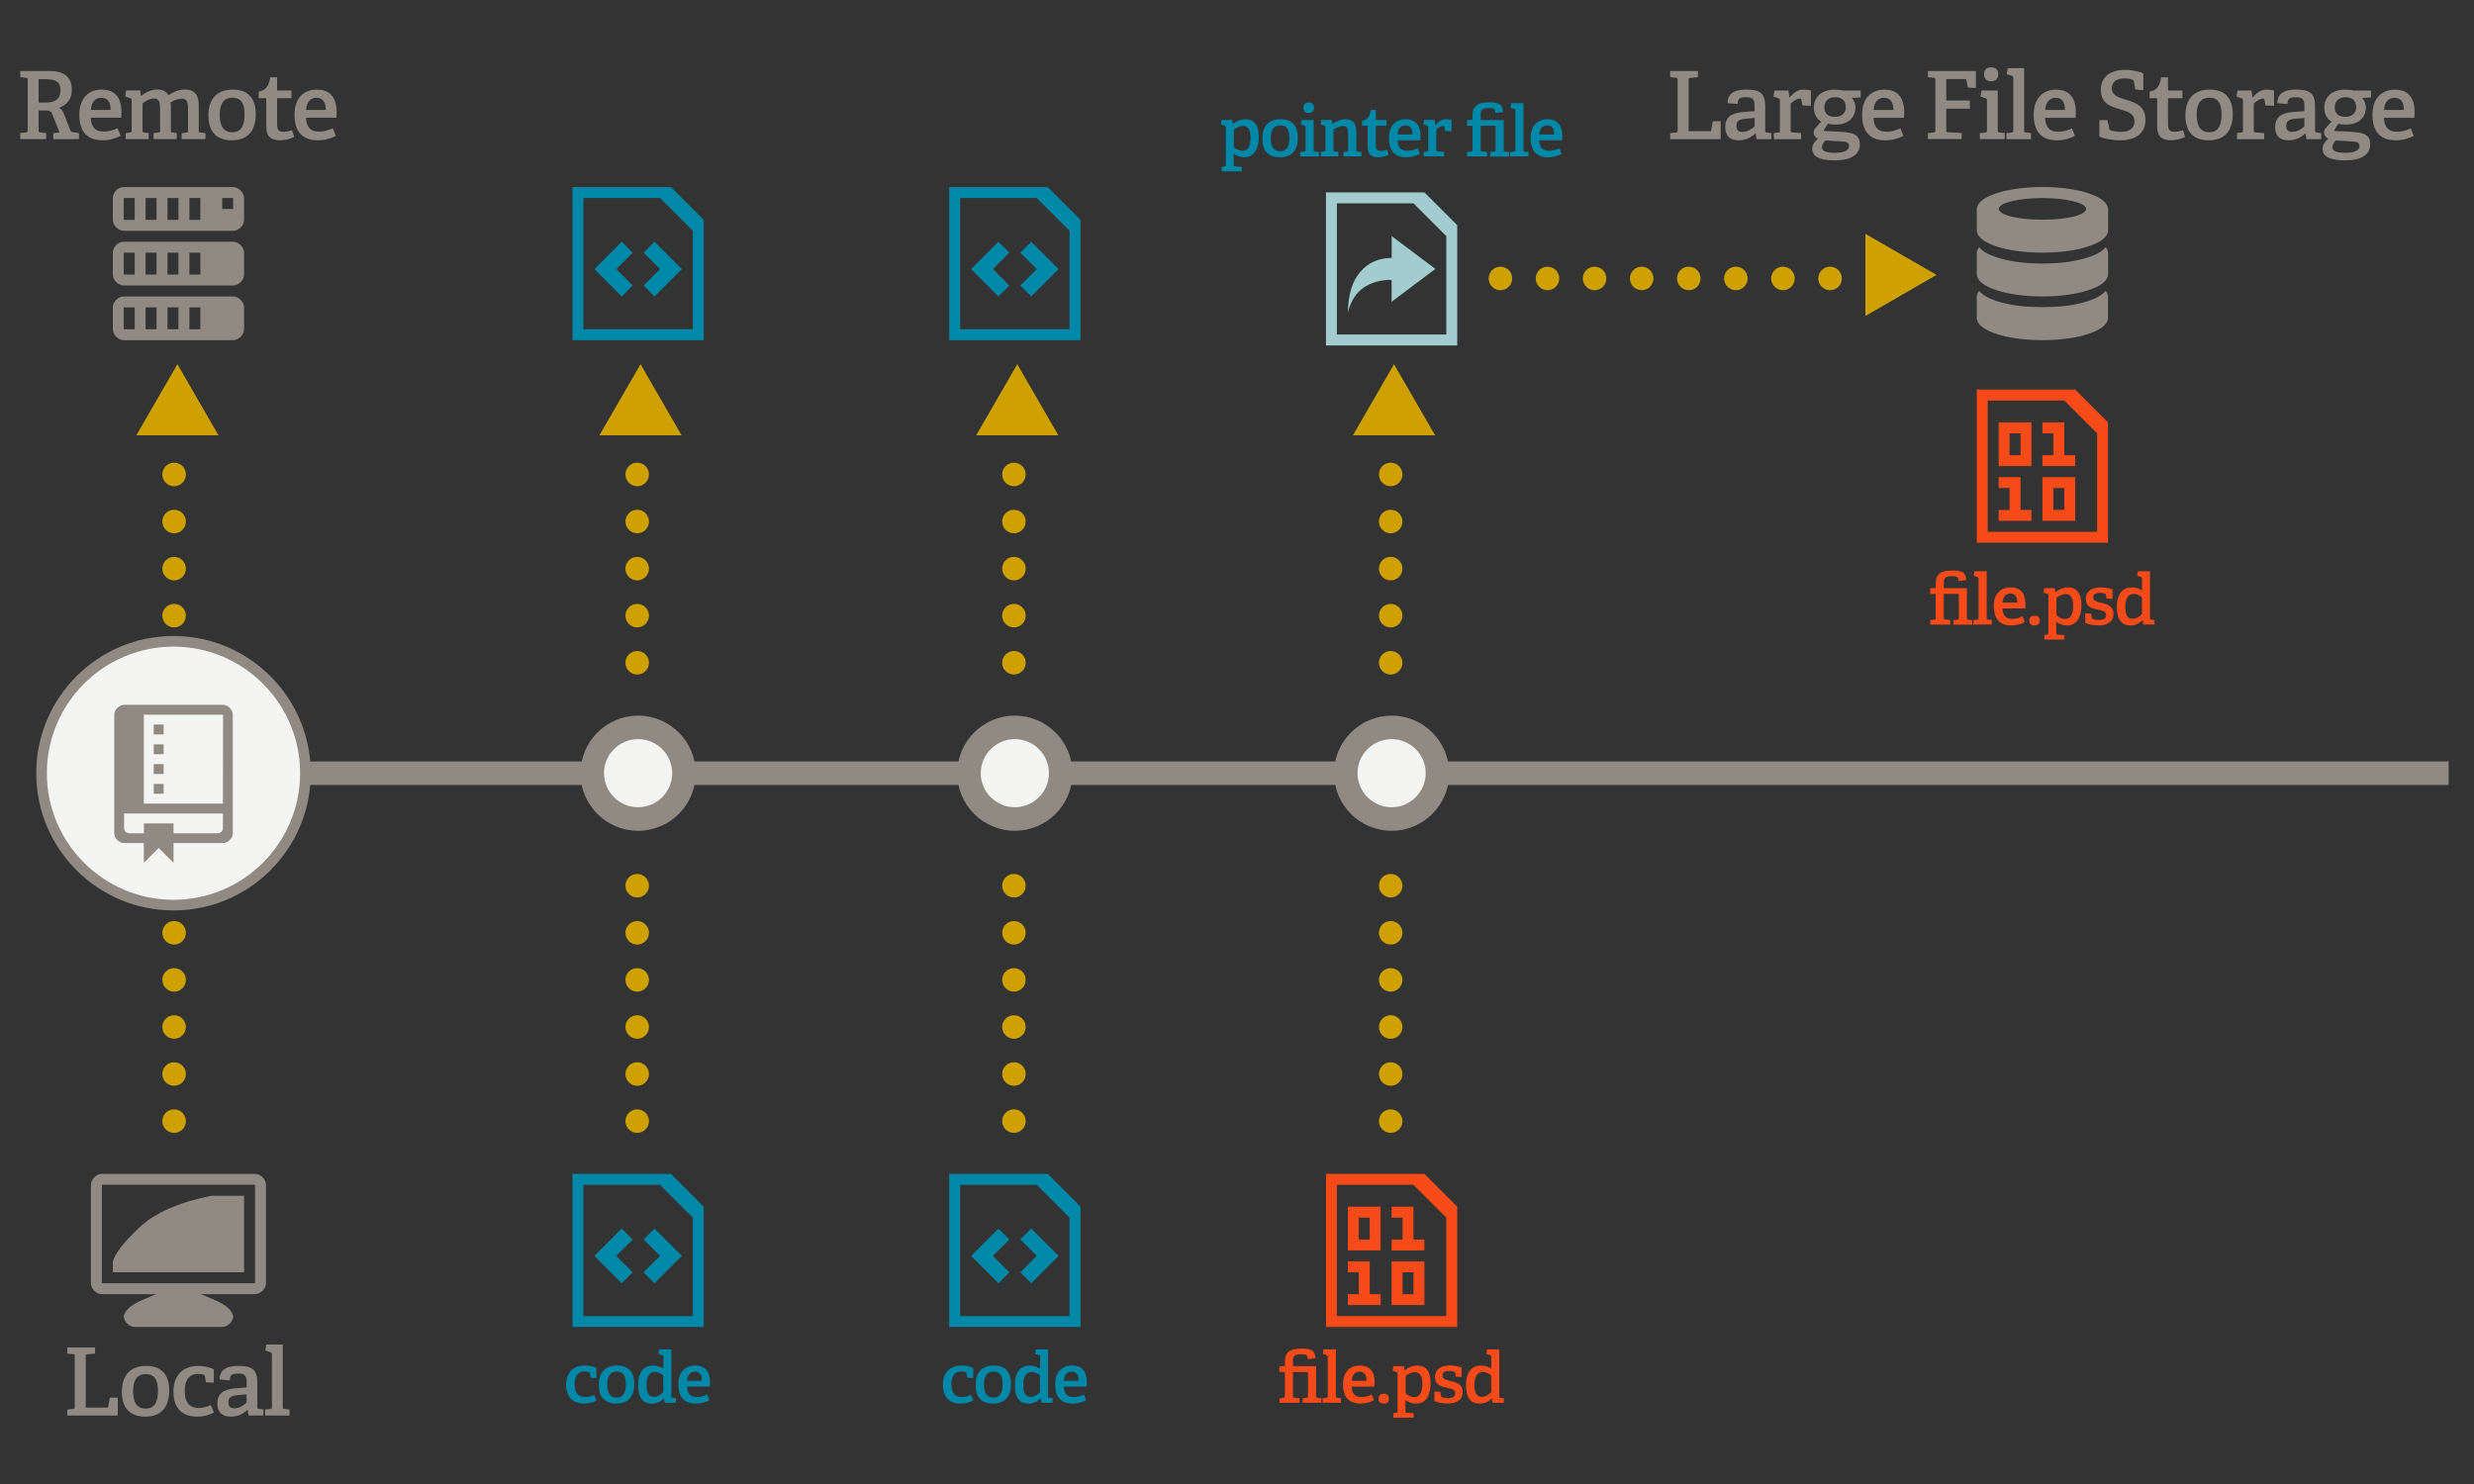 <svg version="1.0" class="how-it-works-graphic-svg" xmlns="http://www.w3.org/2000/svg" xmlns:xlink="http://www.w3.org/1999/xlink" x="0px" y="0px" viewBox="0 0 500 300" enable-background="new 0 0 500 300" xml:space="preserve" width="500">
<rect x="0" y="0" width="500" height="300" fill="#333333" stroke="none"/>
<path fill="#0088A8" d="M142.23,44.45v24.32H115.7V37.82h19.9L142.23,44.45z M140.02,46.66l-6.63-6.63h-15.48v26.53h22.11V46.66z
	 M127.86,51.08l-3.32,3.32l3.32,3.32l-2.21,2.21l-5.53-5.53l5.53-5.53L127.86,51.08z M132.28,48.87l5.53,5.53l-5.53,5.53l-2.21-2.21
	l3.32-3.32l-3.32-3.32L132.28,48.87z"/>
<path fill="#0088A8" d="M218.37,44.45v24.32h-26.53V37.82h19.9L218.37,44.45z M216.16,46.66l-6.63-6.63h-15.48v26.53h22.11V46.66z
	 M204,51.08l-3.32,3.32l3.32,3.32l-2.21,2.21l-5.53-5.53l5.53-5.53L204,51.08z M208.42,48.87l5.53,5.53l-5.53,5.53l-2.21-2.21
	l3.32-3.32l-3.32-3.32L208.42,48.87z"/>
<rect x="54.47" y="153.93" fill="#908A82" width="440.41" height="4.76"/>
<circle fill="#F4F4F2" cx="128.96" cy="156.31" r="9.26"/>
<path fill="#908A82" d="M128.96,167.95c-6.42,0-11.64-5.22-11.64-11.64c0-6.42,5.22-11.64,11.64-11.64
	c6.42,0,11.64,5.22,11.64,11.64C140.61,162.73,135.38,167.95,128.96,167.95z M128.96,149.42c-3.8,0-6.89,3.09-6.89,6.88
	c0,3.8,3.09,6.89,6.89,6.89c3.8,0,6.89-3.09,6.89-6.89C135.85,152.51,132.76,149.42,128.96,149.42z"/>
<circle fill="#F4F4F2" cx="205.1" cy="156.31" r="9.26"/>
<path fill="#908A82" d="M205.1,167.95c-6.42,0-11.64-5.22-11.64-11.64c0-6.42,5.22-11.64,11.64-11.64c6.42,0,11.64,5.22,11.64,11.64
	C216.75,162.73,211.52,167.95,205.1,167.95z M205.1,149.42c-3.8,0-6.89,3.09-6.89,6.88c0,3.8,3.09,6.89,6.89,6.89
	c3.8,0,6.89-3.09,6.89-6.89C211.99,152.51,208.9,149.42,205.1,149.42z"/>
<circle fill="#F4F4F2" cx="281.25" cy="156.31" r="9.26"/>
<path fill="#908A82" d="M281.25,167.95c-6.42,0-11.64-5.22-11.64-11.64c0-6.42,5.22-11.64,11.64-11.64
	c6.42,0,11.64,5.22,11.64,11.64C292.89,162.73,287.67,167.95,281.25,167.95z M281.25,149.42c-3.8,0-6.89,3.09-6.89,6.88
	c0,3.8,3.09,6.89,6.89,6.89c3.8,0,6.89-3.09,6.89-6.89C288.13,152.51,285.04,149.42,281.25,149.42z"/>
<path fill="#CEA000" d="M126.4,133.98c0-1.32,1.06-2.38,2.38-2.38l0,0c1.32,0,2.38,1.06,2.38,2.38l0,0c0,1.32-1.06,2.38-2.38,2.38
	l0,0C127.46,136.36,126.4,135.3,126.4,133.98z M126.4,124.46c0-1.32,1.06-2.38,2.38-2.38l0,0c1.32,0,2.38,1.06,2.38,2.38l0,0
	c0,1.32-1.06,2.38-2.38,2.38l0,0C127.46,126.84,126.4,125.78,126.4,124.46z M126.4,114.95c0-1.32,1.06-2.38,2.38-2.38l0,0
	c1.32,0,2.38,1.06,2.38,2.38l0,0c0,1.32-1.06,2.38-2.38,2.38l0,0C127.46,117.33,126.4,116.26,126.4,114.95z M126.4,105.43
	c0-1.32,1.06-2.38,2.38-2.38l0,0c1.32,0,2.38,1.06,2.38,2.38l0,0c0,1.32-1.06,2.38-2.38,2.38l0,0
	C127.46,107.81,126.4,106.75,126.4,105.43z M126.4,95.91c0-1.32,1.06-2.38,2.38-2.38l0,0c1.32,0,2.38,1.06,2.38,2.38l0,0
	c0,1.32-1.06,2.38-2.38,2.38l0,0C127.46,98.29,126.4,97.23,126.4,95.91z"/>
<polygon fill="#CEA000" points="137.75,88 129.45,73.62 121.14,88 "/>
<path fill="#CEA000" d="M202.54,133.98c0-1.32,1.06-2.38,2.38-2.38l0,0c1.32,0,2.38,1.06,2.38,2.38l0,0c0,1.32-1.06,2.38-2.38,2.38
	l0,0C203.6,136.36,202.54,135.3,202.54,133.98z M202.54,124.46c0-1.32,1.06-2.38,2.38-2.38l0,0c1.32,0,2.38,1.06,2.38,2.38l0,0
	c0,1.32-1.06,2.38-2.38,2.38l0,0C203.6,126.84,202.54,125.78,202.54,124.46z M202.54,114.95c0-1.32,1.06-2.38,2.38-2.38l0,0
	c1.32,0,2.38,1.06,2.38,2.38l0,0c0,1.32-1.06,2.38-2.38,2.38l0,0C203.6,117.33,202.54,116.26,202.54,114.95z M202.54,105.43
	c0-1.32,1.06-2.38,2.38-2.38l0,0c1.32,0,2.38,1.06,2.38,2.38l0,0c0,1.32-1.06,2.38-2.38,2.38l0,0
	C203.6,107.81,202.54,106.75,202.54,105.43z M202.54,95.91c0-1.32,1.06-2.38,2.38-2.38l0,0c1.32,0,2.38,1.06,2.38,2.38l0,0
	c0,1.32-1.06,2.38-2.38,2.38l0,0C203.6,98.29,202.54,97.23,202.54,95.91z"/>
<polygon fill="#CEA000" points="213.9,88 205.59,73.62 197.29,88 "/>
<path fill="#CEA000" d="M278.68,133.98c0-1.32,1.06-2.38,2.38-2.38l0,0c1.32,0,2.38,1.06,2.38,2.38l0,0c0,1.32-1.06,2.38-2.38,2.38
	l0,0C279.75,136.36,278.68,135.3,278.68,133.98z M278.68,124.46c0-1.32,1.06-2.38,2.38-2.38l0,0c1.32,0,2.38,1.06,2.38,2.38l0,0
	c0,1.32-1.06,2.38-2.38,2.38l0,0C279.75,126.84,278.68,125.78,278.68,124.46z M278.68,114.95c0-1.32,1.06-2.38,2.38-2.38l0,0
	c1.32,0,2.38,1.06,2.38,2.38l0,0c0,1.32-1.06,2.38-2.38,2.38l0,0C279.75,117.33,278.68,116.26,278.68,114.95z M278.68,105.43
	c0-1.32,1.06-2.38,2.38-2.38l0,0c1.32,0,2.38,1.06,2.38,2.38l0,0c0,1.32-1.06,2.38-2.38,2.38l0,0
	C279.75,107.81,278.68,106.75,278.68,105.43z M278.68,95.91c0-1.32,1.06-2.38,2.38-2.38l0,0c1.32,0,2.38,1.06,2.38,2.38l0,0
	c0,1.32-1.06,2.38-2.38,2.38l0,0C279.75,98.29,278.68,97.23,278.68,95.91z"/>
<polygon fill="#CEA000" points="290.04,88 281.73,73.62 273.43,88 "/>
<path fill="#CEA000" d="M367.48,56.29c0-1.32,1.06-2.38,2.38-2.38l0,0c1.32,0,2.38,1.06,2.38,2.38l0,0c0,1.32-1.06,2.38-2.38,2.38
	l0,0C368.54,58.67,367.48,57.6,367.48,56.29z M357.96,56.29c0-1.32,1.06-2.38,2.38-2.38l0,0c1.32,0,2.38,1.06,2.38,2.38l0,0
	c0,1.32-1.06,2.38-2.38,2.38l0,0C359.03,58.67,357.96,57.6,357.96,56.29z M348.44,56.29c0-1.32,1.06-2.38,2.38-2.38l0,0
	c1.32,0,2.38,1.06,2.38,2.38l0,0c0,1.32-1.06,2.38-2.38,2.38l0,0C349.51,58.67,348.44,57.6,348.44,56.29z M338.93,56.29
	c0-1.32,1.06-2.38,2.38-2.38l0,0c1.32,0,2.38,1.06,2.38,2.38l0,0c0,1.32-1.06,2.38-2.38,2.38l0,0
	C339.99,58.67,338.93,57.6,338.93,56.29z M329.41,56.29c0-1.32,1.06-2.38,2.38-2.38l0,0c1.32,0,2.38,1.06,2.38,2.38l0,0
	c0,1.32-1.06,2.38-2.38,2.38l0,0C330.47,58.67,329.41,57.6,329.41,56.29z M319.89,56.29c0-1.32,1.06-2.38,2.38-2.38l0,0
	c1.32,0,2.38,1.06,2.38,2.38l0,0c0,1.32-1.06,2.38-2.38,2.38l0,0C320.95,58.67,319.89,57.6,319.89,56.29z M310.37,56.29
	c0-1.32,1.06-2.38,2.38-2.38l0,0c1.32,0,2.38,1.06,2.38,2.38l0,0c0,1.32-1.06,2.38-2.38,2.38l0,0
	C311.44,58.67,310.37,57.6,310.37,56.29z M300.86,56.29c0-1.32,1.06-2.38,2.38-2.38l0,0c1.32,0,2.38,1.06,2.38,2.38l0,0
	c0,1.32-1.06,2.38-2.38,2.38l0,0C301.92,58.67,300.86,57.6,300.86,56.29z"/>
<polygon fill="#CEA000" points="377,63.88 391.38,55.57 377,47.27 "/>
<path fill="#CEA000" d="M126.4,226.64c0-1.32,1.06-2.38,2.38-2.38l0,0c1.32,0,2.38,1.06,2.38,2.38l0,0c0,1.32-1.06,2.38-2.38,2.38
	l0,0C127.46,229.02,126.4,227.96,126.4,226.64z M126.4,217.12c0-1.32,1.06-2.38,2.38-2.38l0,0c1.32,0,2.38,1.06,2.38,2.38l0,0
	c0,1.32-1.06,2.38-2.38,2.38l0,0C127.46,219.5,126.4,218.44,126.4,217.12z M126.4,207.61c0-1.32,1.06-2.38,2.38-2.38l0,0
	c1.32,0,2.38,1.06,2.38,2.38l0,0c0,1.32-1.06,2.38-2.38,2.38l0,0C127.46,209.99,126.4,208.92,126.4,207.61z M126.4,198.09
	c0-1.32,1.06-2.38,2.38-2.38l0,0c1.32,0,2.38,1.06,2.38,2.38l0,0c0,1.32-1.06,2.38-2.38,2.38l0,0
	C127.46,200.47,126.4,199.4,126.4,198.09z M126.4,188.57c0-1.32,1.06-2.38,2.38-2.38l0,0c1.32,0,2.38,1.06,2.38,2.38l0,0
	c0,1.32-1.06,2.38-2.38,2.38l0,0C127.46,190.95,126.4,189.89,126.4,188.57z M126.4,179.05c0-1.32,1.06-2.38,2.38-2.38l0,0
	c1.32,0,2.38,1.06,2.38,2.38l0,0c0,1.32-1.06,2.38-2.38,2.38l0,0C127.46,181.43,126.4,180.37,126.4,179.05z"/>
<path fill="#CEA000" d="M32.81,133.98c0-1.32,1.06-2.38,2.38-2.38l0,0c1.32,0,2.38,1.06,2.38,2.38l0,0c0,1.32-1.06,2.38-2.38,2.38
	l0,0C33.87,136.36,32.81,135.3,32.81,133.98z M32.81,124.46c0-1.32,1.06-2.38,2.38-2.38l0,0c1.32,0,2.38,1.06,2.38,2.38l0,0
	c0,1.32-1.06,2.38-2.38,2.38l0,0C33.87,126.84,32.81,125.78,32.81,124.46z M32.81,114.95c0-1.32,1.06-2.38,2.38-2.38l0,0
	c1.32,0,2.38,1.06,2.38,2.38l0,0c0,1.32-1.06,2.38-2.38,2.38l0,0C33.87,117.33,32.81,116.26,32.81,114.95z M32.81,105.43
	c0-1.32,1.06-2.38,2.38-2.38l0,0c1.32,0,2.38,1.06,2.38,2.38l0,0c0,1.32-1.06,2.38-2.38,2.38l0,0
	C33.87,107.81,32.81,106.75,32.81,105.43z M32.81,95.91c0-1.32,1.06-2.38,2.38-2.38l0,0c1.32,0,2.38,1.06,2.38,2.38l0,0
	c0,1.32-1.06,2.38-2.38,2.38l0,0C33.87,98.29,32.81,97.23,32.81,95.91z"/>
<polygon fill="#CEA000" points="44.16,88 35.86,73.62 27.55,88 "/>
<path fill="#CEA000" d="M32.81,226.64c0-1.32,1.06-2.38,2.38-2.38l0,0c1.32,0,2.38,1.06,2.38,2.38l0,0c0,1.32-1.06,2.38-2.38,2.38
	l0,0C33.87,229.02,32.81,227.96,32.81,226.64z M32.81,217.12c0-1.32,1.06-2.38,2.38-2.38l0,0c1.32,0,2.38,1.06,2.38,2.38l0,0
	c0,1.32-1.06,2.38-2.38,2.38l0,0C33.87,219.5,32.81,218.44,32.81,217.12z M32.81,207.61c0-1.32,1.06-2.38,2.38-2.38l0,0
	c1.32,0,2.38,1.06,2.38,2.38l0,0c0,1.32-1.06,2.38-2.38,2.38l0,0C33.87,209.99,32.81,208.92,32.81,207.61z M32.81,198.09
	c0-1.32,1.06-2.38,2.38-2.38l0,0c1.32,0,2.38,1.06,2.38,2.38l0,0c0,1.32-1.06,2.38-2.38,2.38l0,0
	C33.87,200.47,32.81,199.4,32.81,198.09z M32.81,188.57c0-1.32,1.06-2.38,2.38-2.38l0,0c1.32,0,2.38,1.06,2.38,2.38l0,0
	c0,1.32-1.06,2.38-2.38,2.38l0,0C33.87,190.95,32.81,189.89,32.81,188.57z M32.81,179.05c0-1.32,1.06-2.38,2.38-2.38l0,0
	c1.32,0,2.38,1.06,2.38,2.38l0,0c0,1.32-1.06,2.38-2.38,2.38l0,0C33.87,181.43,32.81,180.37,32.81,179.05z"/>
<path fill="#CEA000" d="M202.54,226.64c0-1.32,1.06-2.38,2.38-2.38l0,0c1.32,0,2.38,1.06,2.38,2.38l0,0c0,1.32-1.06,2.38-2.38,2.38
	l0,0C203.6,229.02,202.54,227.96,202.54,226.64z M202.54,217.12c0-1.32,1.06-2.38,2.38-2.38l0,0c1.32,0,2.38,1.06,2.38,2.38l0,0
	c0,1.32-1.06,2.38-2.38,2.38l0,0C203.6,219.5,202.54,218.44,202.54,217.12z M202.54,207.61c0-1.32,1.06-2.38,2.38-2.38l0,0
	c1.32,0,2.38,1.06,2.38,2.38l0,0c0,1.32-1.06,2.38-2.38,2.38l0,0C203.6,209.99,202.54,208.92,202.54,207.61z M202.54,198.09
	c0-1.32,1.06-2.38,2.38-2.38l0,0c1.32,0,2.38,1.06,2.38,2.38l0,0c0,1.32-1.06,2.38-2.38,2.38l0,0
	C203.6,200.47,202.54,199.4,202.54,198.09z M202.54,188.57c0-1.32,1.06-2.38,2.38-2.38l0,0c1.32,0,2.38,1.06,2.38,2.38l0,0
	c0,1.32-1.06,2.38-2.38,2.38l0,0C203.6,190.95,202.54,189.89,202.54,188.57z M202.54,179.05c0-1.32,1.06-2.38,2.38-2.38l0,0
	c1.32,0,2.38,1.06,2.38,2.38l0,0c0,1.32-1.06,2.38-2.38,2.38l0,0C203.6,181.43,202.54,180.37,202.54,179.05z"/>
<path fill="#CEA000" d="M278.68,226.64c0-1.32,1.06-2.38,2.38-2.38l0,0c1.32,0,2.38,1.06,2.38,2.38l0,0c0,1.32-1.06,2.38-2.38,2.38
	l0,0C279.75,229.02,278.68,227.96,278.68,226.64z M278.68,217.12c0-1.32,1.06-2.38,2.38-2.38l0,0c1.32,0,2.38,1.06,2.38,2.38l0,0
	c0,1.32-1.06,2.38-2.38,2.38l0,0C279.75,219.5,278.68,218.44,278.68,217.12z M278.68,207.61c0-1.32,1.06-2.38,2.38-2.38l0,0
	c1.32,0,2.38,1.06,2.38,2.38l0,0c0,1.32-1.06,2.38-2.38,2.38l0,0C279.75,209.99,278.68,208.92,278.68,207.61z M278.68,198.09
	c0-1.32,1.06-2.38,2.38-2.38l0,0c1.32,0,2.38,1.06,2.38,2.38l0,0c0,1.32-1.06,2.38-2.38,2.38l0,0
	C279.75,200.47,278.68,199.4,278.68,198.09z M278.68,188.57c0-1.32,1.06-2.38,2.38-2.38l0,0c1.32,0,2.38,1.06,2.38,2.38l0,0
	c0,1.32-1.06,2.38-2.38,2.38l0,0C279.75,190.95,278.68,189.89,278.68,188.57z M278.68,179.05c0-1.32,1.06-2.38,2.38-2.38l0,0
	c1.32,0,2.38,1.06,2.38,2.38l0,0c0,1.32-1.06,2.38-2.38,2.38l0,0C279.75,181.43,278.68,180.37,278.68,179.05z"/>
<path fill="#908A82" d="M48.64,38.51c0.44,0.44,0.67,0.94,0.69,1.52v4.42c-0.02,0.58-0.25,1.08-0.69,1.52
	c-0.44,0.44-0.94,0.67-1.52,0.69H25.01c-0.58-0.02-1.08-0.25-1.52-0.69c-0.44-0.44-0.67-0.94-0.69-1.52v-4.42
	c0.02-0.58,0.24-1.08,0.66-1.52s0.93-0.67,1.55-0.69h22.11C47.69,37.84,48.2,38.07,48.64,38.51z M48.64,49.56
	c0.44,0.44,0.67,0.94,0.69,1.52v4.42c-0.02,0.58-0.25,1.08-0.69,1.52c-0.44,0.44-0.94,0.67-1.52,0.69H25.01
	c-0.58-0.02-1.08-0.25-1.52-0.69c-0.44-0.44-0.67-0.94-0.69-1.52v-4.42c0.02-0.58,0.24-1.08,0.66-1.52
	c0.41-0.44,0.93-0.67,1.55-0.69h22.11C47.69,48.9,48.2,49.13,48.64,49.56z M48.64,60.62c0.44,0.44,0.67,0.94,0.69,1.52v4.42
	c-0.02,0.58-0.25,1.08-0.69,1.52c-0.44,0.44-0.94,0.67-1.52,0.69H25.01c-0.58-0.02-1.08-0.25-1.52-0.69
	c-0.44-0.44-0.67-0.94-0.69-1.52v-4.42c0.02-0.58,0.24-1.08,0.66-1.52c0.41-0.44,0.93-0.67,1.55-0.69h22.11
	C47.69,59.95,48.2,60.18,48.64,60.62z M27.22,40.03h-2.21v4.42h2.21V40.03z M27.22,51.08h-2.21v4.42h2.21V51.08z M27.22,62.14h-2.21
	v4.42h2.21V62.14z M31.64,40.03h-2.21v4.42h2.21V40.03z M31.64,51.08h-2.21v4.42h2.21V51.08z M31.64,62.14h-2.21v4.42h2.21V62.14z
	 M36.06,40.03h-2.21v4.42h2.21V40.03z M36.06,51.08h-2.21v4.42h2.21V51.08z M36.06,62.14h-2.21v4.42h2.21V62.14z M40.49,40.03h-2.21
	v4.42h2.21V40.03z M40.49,51.08h-2.21v4.42h2.21V51.08z M40.49,62.14h-2.21v4.42h2.21V62.14z M47.12,40.03h-2.21v2.21h2.21V40.03z"
	/>
<path fill="#908A82" d="M10.77,28.13v-1.2l1.26-0.17l-1.43-3.6c-0.23-0.59-0.53-0.82-1.18-0.82H7.8v4.03c0,0.31,0.02,0.34,0.3,0.38
	l1.22,0.15v1.22H4.09v-1.22l1.2-0.13c0.27-0.04,0.3-0.09,0.3-0.38V16.11c0-0.29-0.04-0.36-0.3-0.38l-1.2-0.13v-1.24h6.09
	c3.43,0,4.34,1.86,4.34,3.77c0,2-1.07,3.08-2.57,3.67c0.59,0.29,0.78,0.74,1.14,1.65l1.14,2.91c0.15,0.29,0.29,0.32,0.57,0.36
	l1.16,0.19v1.22H10.77z M9.21,20.73c1.62,0,3.01-0.44,3.01-2.51c0-1.75-1.07-2.21-3.14-2.21H7.8v4.72H9.21z M24.38,27.47
	c-1.05,0.53-2.26,0.89-3.65,0.89c-3.54,0-4.7-2.26-4.7-5.19c0-3.45,2-5.06,4.49-5.06c2.4,0,4.03,1.27,4.03,4.58
	c0,0.25-0.02,0.74-0.06,1.1h-6.15c0.1,1.77,0.78,2.81,2.63,2.81c0.93,0,1.66-0.19,2.8-0.67L24.38,27.47z M22.36,22.22
	c0-1.87-0.86-2.46-1.88-2.46c-1.08,0-2.02,0.72-2.11,2.46H22.36z M36.71,28.13v-1.2l0.99-0.13c0.27-0.04,0.3-0.15,0.3-0.38v-4.47
	c0-1.08-0.13-2-1.2-2c-0.86,0-1.75,0.38-2.34,0.76c0.06,0.32,0.08,0.68,0.08,1.06v4.62c0,0.3,0.02,0.34,0.3,0.38l0.88,0.13v1.22
	h-4.68v-1.2l1.01-0.13c0.29-0.04,0.3-0.15,0.3-0.38v-4.38c0-1.1-0.06-2.11-1.18-2.11c-0.91,0-1.73,0.48-2.36,0.97v5.5
	c0,0.3,0.02,0.34,0.3,0.38l0.93,0.13v1.22h-4.64v-1.2l0.91-0.15c0.27-0.04,0.3-0.09,0.3-0.38v-6.13c0-0.21-0.06-0.34-0.25-0.4
	l-1.05-0.36l0.19-1.22h2.82l0.15,1.07l0.08,0.02c0.97-0.74,1.96-1.27,3.25-1.27c0.91,0,1.77,0.26,2.26,1.14
	c0.91-0.59,1.92-1.14,3.31-1.14c2.11,0,2.8,1.27,2.8,3.25v5.04c0,0.3,0.02,0.34,0.3,0.38l1.05,0.13v1.22H36.71z M42.12,23.32
	c0-3.16,1.58-5.21,4.93-5.21s4.64,2.07,4.64,4.96c0,3.2-1.48,5.29-4.83,5.29C43.38,28.36,42.12,26.23,42.12,23.32z M49.43,23.18
	c0-2.42-0.82-3.43-2.44-3.43c-1.62,0-2.59,1.01-2.59,3.44s0.88,3.54,2.51,3.54C48.53,26.74,49.43,25.68,49.43,23.18z M59.46,27.69
	c-0.78,0.36-1.81,0.67-2.82,0.67c-2,0-2.83-0.87-2.83-2.76v-5.56c0-0.11,0-0.19-0.15-0.19h-1.37V18.5c1.48-0.19,2.07-1.2,2.32-2.87
	h1.39v2.47c0,0.13,0,0.19,0.15,0.19h2.76v1.56h-2.91v5.18c0,1.18,0.31,1.62,1.37,1.62c0.57,0,1.16-0.15,1.66-0.32L59.46,27.69z
	 M67.87,27.47c-1.05,0.53-2.26,0.89-3.65,0.89c-3.54,0-4.7-2.26-4.7-5.19c0-3.45,2-5.06,4.49-5.06c2.4,0,4.03,1.27,4.03,4.58
	c0,0.25-0.02,0.74-0.06,1.1h-6.15c0.1,1.77,0.78,2.81,2.63,2.81c0.93,0,1.66-0.19,2.8-0.67L67.87,27.47z M65.85,22.22
	c0-1.87-0.86-2.46-1.88-2.46c-1.08,0-2.02,0.72-2.11,2.46H65.85z"/>
<path fill="#908A82" d="M412.78,51.08c-3.75-0.02-6.88-0.45-9.38-1.3c-2.5-0.84-3.79-1.88-3.89-3.13v-4.42
	c0.09-1.24,1.39-2.29,3.89-3.13c2.5-0.84,5.63-1.27,9.38-1.3c3.75,0.02,6.88,0.45,9.38,1.3c2.5,0.84,3.79,1.88,3.89,3.13v4.42
	c-0.09,1.24-1.39,2.29-3.89,3.13C419.66,50.63,416.53,51.06,412.78,51.08z M412.78,59.93c-3.75-0.02-6.88-0.45-9.38-1.3
	c-2.5-0.84-3.79-1.88-3.89-3.13v-4.42c0-0.23,0.07-0.46,0.21-0.69c0.07-0.14,0.16-0.28,0.28-0.41c0.78,0.97,2.33,1.76,4.63,2.37
	c2.3,0.61,5.02,0.92,8.15,0.92s5.85-0.3,8.15-0.92c2.3-0.61,3.85-1.4,4.63-2.37c0.12,0.14,0.21,0.28,0.28,0.41
	c0.14,0.23,0.21,0.46,0.21,0.69v4.42c-0.09,1.24-1.39,2.29-3.89,3.13C419.66,59.47,416.53,59.91,412.78,59.93z M412.78,68.77
	c-3.75-0.02-6.88-0.45-9.38-1.3c-2.5-0.84-3.79-1.88-3.89-3.13v-4.42c0.02-0.39,0.18-0.76,0.48-1.11c0.78,0.97,2.33,1.76,4.63,2.37
	c2.3,0.61,5.02,0.91,8.15,0.91s5.85-0.3,8.15-0.91c2.3-0.61,3.85-1.4,4.63-2.37c0.3,0.35,0.46,0.71,0.48,1.11v4.42
	c-0.09,1.24-1.39,2.29-3.89,3.13C419.66,68.32,416.53,68.75,412.78,68.77z M412.78,40.03c-2.51,0.02-4.6,0.24-6.25,0.66
	c-1.66,0.41-2.52,0.93-2.59,1.55c0.07,0.62,0.93,1.14,2.59,1.55c1.66,0.41,3.74,0.62,6.25,0.62c2.51,0,4.6-0.21,6.25-0.62
	c1.66-0.41,2.52-0.93,2.59-1.55c-0.07-0.62-0.93-1.14-2.59-1.55C417.37,40.27,415.28,40.05,412.78,40.03z"/>
<path fill="#908A82" d="M337.55,28.13v-1.22l1.2-0.13c0.27-0.04,0.3-0.09,0.3-0.38V16.11c0-0.29-0.04-0.36-0.3-0.38l-1.2-0.13v-1.24
	h5.61v1.24l-1.58,0.15c-0.29,0.02-0.3,0.1-0.3,0.36v10.41h4.26c0.21,0,0.27-0.02,0.3-0.21l0.31-1.81h1.6v3.63H337.55z M355,28.13
	l-0.19-1.12l-0.06-0.02c-0.84,0.8-1.87,1.37-3.35,1.37c-2.4,0-2.72-1.64-2.72-2.7c0-1.9,1.18-2.82,3.5-3.01l2.42-0.19v-0.97
	c0-1.2-0.21-1.84-1.67-1.84c-1.05,0-1.75,0.08-1.75,1.39l-2.05-0.19c0-2.44,2.23-2.74,3.84-2.74c2.76,0,3.79,0.78,3.79,3.4v4.89
	c0,0.3,0.02,0.34,0.3,0.38l0.93,0.13v1.22H355z M354.6,23.85L352.8,24c-1.43,0.13-1.87,0.53-1.87,1.45c0,0.91,0.44,1.22,1.22,1.22
	c0.93,0,1.88-0.57,2.46-1.14V23.85z M358.51,28.13V26.9l0.91-0.11c0.27-0.04,0.3-0.09,0.3-0.38v-6.13c0-0.21-0.06-0.32-0.25-0.4
	l-1.05-0.36l0.19-1.22h2.83l0.21,1.39l0.06,0.02c0.63-0.82,1.52-1.6,2.8-1.6c0.44,0,1.14,0.08,1.48,0.17v3.12l-1.71-0.08l-0.23-1.18
	c-0.02-0.17-0.06-0.21-0.23-0.21c-0.72,0-1.54,0.63-1.92,0.99v5.46c0,0.31,0.04,0.36,0.32,0.38l1.79,0.15v1.22H358.51z M374.27,19.8
	c0.38,0.49,0.72,1.08,0.72,1.96c0,2.21-1.75,3.43-3.98,3.43c-0.63,0-1.24-0.06-1.6-0.17l-0.88,1.45l2.34,0.11
	c3.39,0.17,5,0.34,5,2.64c0,2.02-1.75,3.2-5.06,3.2c-3.35,0-4.55-0.9-4.55-2.34c0-0.91,0.51-1.47,1.16-2.07
	c-0.63-0.27-0.88-0.72-0.88-1.18c0-0.4,0.15-0.72,0.48-1.08c0.3-0.34,0.7-0.82,1.05-1.18c-0.88-0.48-1.48-1.46-1.48-2.8
	c0-2.11,1.48-3.65,4.2-3.65c0.68,0,1.39,0.08,1.79,0.19h3.46v1.39L374.27,19.8z M368.94,28.4c-0.34,0.36-0.72,0.84-0.72,1.33
	c0,0.88,1.01,1.16,2.66,1.16c0.97,0,2.82-0.15,2.82-1.37c0-0.84-0.72-0.88-1.83-0.95L368.94,28.4z M370.92,19.65
	c-1.27,0-2.21,0.65-2.21,2.07c0,1.08,0.59,1.9,2.15,1.9c1.31,0,2.19-0.76,2.19-1.94C373.05,20.37,372.25,19.65,370.92,19.65z
	 M384.68,27.47c-1.05,0.53-2.26,0.9-3.65,0.9c-3.54,0-4.7-2.26-4.7-5.19c0-3.44,2-5.06,4.49-5.06c2.4,0,4.03,1.27,4.03,4.59
	c0,0.25-0.02,0.74-0.06,1.1h-6.15c0.09,1.77,0.78,2.82,2.63,2.82c0.93,0,1.65-0.19,2.8-0.67L384.68,27.47z M382.66,22.22
	c0-1.87-0.86-2.46-1.88-2.46c-1.08,0-2.02,0.72-2.11,2.46H382.66z M389.63,28.13v-1.22l1.2-0.13c0.27-0.04,0.31-0.09,0.31-0.38
	V16.11c0-0.29-0.04-0.36-0.31-0.38l-1.2-0.13v-1.24h9.7v3.42l-1.62-0.08l-0.27-1.47c-0.04-0.19-0.11-0.25-0.32-0.25h-3.77v4.34h4.76
	v1.65h-4.76v4.39c0,0.31,0.02,0.34,0.31,0.38l2.8,0.15v1.22H389.63z M400.12,28.13v-1.2l1.14-0.15c0.27-0.04,0.31-0.09,0.31-0.38
	v-6.13c0-0.21-0.06-0.34-0.25-0.4l-1.05-0.36l0.19-1.22h3.29v8.1c0,0.3,0.02,0.34,0.3,0.38l1.12,0.13v1.22H400.12z M402.42,16.43
	c-0.91,0-1.43-0.51-1.43-1.43c0-0.89,0.51-1.39,1.43-1.39c0.89,0,1.43,0.49,1.43,1.39C403.85,15.92,403.31,16.43,402.42,16.43z
	 M405.51,28.13v-1.2l1.08-0.15c0.27-0.04,0.3-0.09,0.3-0.38V15.75c0-0.21-0.06-0.34-0.25-0.4l-1.08-0.36l0.19-1.22h3.33V26.4
	c0,0.3,0.02,0.34,0.31,0.38l1.07,0.13v1.22H405.51z M419.36,27.47c-1.05,0.53-2.26,0.9-3.65,0.9c-3.54,0-4.7-2.26-4.7-5.19
	c0-3.44,2-5.06,4.49-5.06c2.4,0,4.03,1.27,4.03,4.59c0,0.25-0.02,0.74-0.06,1.1h-6.15c0.09,1.77,0.78,2.82,2.63,2.82
	c0.93,0,1.65-0.19,2.8-0.67L419.36,27.47z M417.34,22.22c0-1.87-0.86-2.46-1.88-2.46c-1.08,0-2.02,0.72-2.11,2.46H417.34z
	 M431.54,18.09l-0.27-1.58c-0.04-0.21-0.08-0.3-0.19-0.36c-0.23-0.13-0.82-0.3-1.67-0.3c-1.75,0-2.61,0.78-2.61,1.98
	c0,1.45,1.33,1.86,2.82,2.32c1.86,0.57,3.98,1.22,3.98,4.07c0,3.03-2.36,4.15-5.16,4.15c-1.73,0-3.5-0.44-4.15-0.74v-3.35h1.62
	l0.38,1.71c0.06,0.25,0.08,0.31,0.32,0.38c0.27,0.08,0.99,0.29,1.94,0.29c1.79,0,2.83-0.68,2.83-2.15c0-1.52-1.31-1.96-2.78-2.38
	c-1.88-0.55-4.01-1.08-4.01-3.98c0-2.8,2.15-4.03,4.91-4.03c1.62,0,2.95,0.42,3.67,0.7v3.43L431.54,18.09z M441.61,27.69
	c-0.78,0.36-1.81,0.67-2.81,0.67c-2,0-2.83-0.88-2.83-2.76v-5.56c0-0.11,0-0.19-0.15-0.19h-1.37v-1.35c1.48-0.19,2.07-1.2,2.32-2.87
	h1.39v2.47c0,0.13,0,0.19,0.15,0.19h2.76v1.56h-2.91v5.17c0,1.18,0.3,1.62,1.37,1.62c0.57,0,1.16-0.15,1.66-0.32L441.61,27.69z
	 M441.67,23.32c0-3.16,1.58-5.21,4.93-5.21c3.35,0,4.64,2.07,4.64,4.96c0,3.2-1.48,5.29-4.83,5.29
	C442.93,28.36,441.67,26.23,441.67,23.32z M448.98,23.18c0-2.42-0.82-3.43-2.44-3.43c-1.62,0-2.59,1.01-2.59,3.44
	s0.88,3.54,2.51,3.54C448.08,26.74,448.98,25.68,448.98,23.18z M452.1,28.13V26.9l0.91-0.11c0.27-0.04,0.3-0.09,0.3-0.38v-6.13
	c0-0.21-0.06-0.32-0.25-0.4l-1.05-0.36l0.19-1.22h2.83l0.21,1.39l0.06,0.02c0.63-0.82,1.52-1.6,2.8-1.6c0.44,0,1.14,0.08,1.48,0.17
	v3.12l-1.71-0.08l-0.23-1.18c-0.02-0.17-0.06-0.21-0.23-0.21c-0.72,0-1.54,0.63-1.92,0.99v5.46c0,0.31,0.04,0.36,0.32,0.38
	l1.79,0.15v1.22H452.1z M466.13,28.13l-0.19-1.12l-0.06-0.02c-0.84,0.8-1.86,1.37-3.35,1.37c-2.4,0-2.72-1.64-2.72-2.7
	c0-1.9,1.18-2.82,3.5-3.01l2.42-0.19v-0.97c0-1.2-0.21-1.84-1.67-1.84c-1.05,0-1.75,0.08-1.75,1.39l-2.06-0.19
	c0-2.44,2.23-2.74,3.84-2.74c2.76,0,3.79,0.78,3.79,3.4v4.89c0,0.3,0.02,0.34,0.31,0.38l0.93,0.13v1.22H466.13z M465.73,23.85
	L463.92,24c-1.43,0.13-1.87,0.53-1.87,1.45c0,0.91,0.44,1.22,1.22,1.22c0.93,0,1.88-0.57,2.45-1.14V23.85z M477.42,19.8
	c0.38,0.49,0.72,1.08,0.72,1.96c0,2.21-1.75,3.43-3.98,3.43c-0.63,0-1.24-0.06-1.6-0.17l-0.88,1.45l2.34,0.11
	c3.39,0.17,5,0.34,5,2.64c0,2.02-1.75,3.2-5.06,3.2c-3.35,0-4.55-0.9-4.55-2.34c0-0.91,0.51-1.47,1.16-2.07
	c-0.63-0.27-0.88-0.72-0.88-1.18c0-0.4,0.15-0.72,0.48-1.08c0.3-0.34,0.7-0.82,1.05-1.18c-0.88-0.48-1.48-1.46-1.48-2.8
	c0-2.11,1.48-3.65,4.2-3.65c0.68,0,1.39,0.08,1.79,0.19h3.46v1.39L477.42,19.8z M472.09,28.4c-0.34,0.36-0.72,0.84-0.72,1.33
	c0,0.88,1.01,1.16,2.66,1.16c0.97,0,2.82-0.15,2.82-1.37c0-0.84-0.72-0.88-1.83-0.95L472.09,28.4z M474.07,19.65
	c-1.27,0-2.21,0.65-2.21,2.07c0,1.08,0.59,1.9,2.15,1.9c1.31,0,2.19-0.76,2.19-1.94C476.2,20.37,475.4,19.65,474.07,19.65z
	 M487.83,27.47c-1.05,0.53-2.26,0.9-3.65,0.9c-3.54,0-4.7-2.26-4.7-5.19c0-3.44,2-5.06,4.49-5.06c2.4,0,4.03,1.27,4.03,4.59
	c0,0.25-0.02,0.74-0.06,1.1h-6.15c0.1,1.77,0.78,2.82,2.63,2.82c0.93,0,1.66-0.19,2.8-0.67L487.83,27.47z M485.81,22.22
	c0-1.87-0.86-2.46-1.88-2.46c-1.08,0-2.02,0.72-2.11,2.46H485.81z"/>
<path fill="#908A82" d="M53.06,237.99c0.44,0.44,0.67,0.94,0.69,1.52v19.9c-0.02,0.58-0.25,1.08-0.69,1.52
	c-0.44,0.44-0.94,0.67-1.52,0.69H40.49c0.28,0.05,1.38,0.51,3.32,1.38c1.93,0.87,3.04,1.89,3.32,3.04
	c-0.02,0.58-0.25,1.08-0.69,1.52c-0.44,0.44-0.95,0.67-1.52,0.69H27.22c-0.58-0.02-1.08-0.25-1.52-0.69
	c-0.44-0.44-0.67-0.94-0.69-1.52c0.28-1.15,1.38-2.17,3.32-3.04c1.94-0.87,3.04-1.33,3.32-1.38H20.59
	c-0.58-0.02-1.08-0.25-1.52-0.69c-0.44-0.44-0.67-0.94-0.69-1.52v-19.9c0.02-0.58,0.25-1.08,0.69-1.52
	c0.44-0.44,0.94-0.67,1.52-0.69h15.48c8.61,0,13.77,0,15.48,0C52.12,237.32,52.62,237.56,53.06,237.99z M51.54,239.51H20.59v19.9
	h30.95V239.51z M49.33,257.2H22.8v-2.21c0.51-1.68,2.31-3.98,5.41-6.89c3.1-2.91,7.93-5.04,14.49-6.37h6.63V257.2z"/>
<path fill="#908A82" d="M13.6,286.16v-1.22l1.2-0.13c0.27-0.04,0.3-0.09,0.3-0.38v-10.29c0-0.29-0.04-0.36-0.3-0.38l-1.2-0.13v-1.24
	h5.61v1.24l-1.58,0.15c-0.29,0.02-0.3,0.1-0.3,0.36v10.41h4.26c0.21,0,0.27-0.02,0.3-0.21l0.31-1.81h1.6v3.63H13.6z M24.63,281.34
	c0-3.16,1.58-5.21,4.93-5.21s4.64,2.07,4.64,4.96c0,3.2-1.48,5.29-4.83,5.29C25.88,286.38,24.63,284.25,24.63,281.34z M31.93,281.21
	c0-2.42-0.82-3.43-2.44-3.43c-1.62,0-2.59,1.01-2.59,3.44c0,2.44,0.88,3.54,2.51,3.54C31.04,284.77,31.93,283.7,31.93,281.21z
	 M43.24,285.53c-0.8,0.49-2.09,0.86-3.41,0.86c-3.33,0-4.78-2.11-4.78-5.02c0-3.58,2.11-5.23,5.06-5.23c1.45,0,2.61,0.4,3.1,0.68
	v2.7l-1.58-0.08l-0.23-1.26c-0.02-0.13-0.06-0.21-0.21-0.27c-0.25-0.09-0.7-0.17-1.18-0.17c-1.47,0-2.68,0.91-2.68,3.45
	c0,2.59,1.2,3.44,2.85,3.44c0.95,0,1.81-0.27,2.42-0.59L43.24,285.53z M50.24,286.16l-0.19-1.12L50,285.01
	c-0.84,0.8-1.86,1.37-3.35,1.37c-2.4,0-2.72-1.64-2.72-2.7c0-1.9,1.18-2.81,3.5-3.01l2.42-0.19v-0.97c0-1.2-0.21-1.84-1.67-1.84
	c-1.05,0-1.75,0.07-1.75,1.39l-2.05-0.19c0-2.44,2.23-2.74,3.84-2.74c2.76,0,3.79,0.78,3.79,3.4v4.89c0,0.3,0.02,0.34,0.3,0.38
	l0.93,0.13v1.22H50.24z M49.84,281.88l-1.81,0.15c-1.43,0.13-1.87,0.53-1.87,1.45c0,0.91,0.44,1.22,1.22,1.22
	c0.93,0,1.88-0.57,2.45-1.14V281.88z M53.58,286.16v-1.2l1.08-0.15c0.27-0.04,0.3-0.09,0.3-0.38v-10.65c0-0.21-0.06-0.34-0.25-0.4
	l-1.08-0.36l0.19-1.22h3.33v12.63c0,0.3,0.02,0.34,0.3,0.38l1.07,0.13v1.22H53.58z"/>
<path fill="#F64B18" d="M267.98,268.26V237.3h19.9l6.63,6.63v24.32H267.98z M292.3,246.15l-6.63-6.63h-15.48v26.53h22.11V246.15z
	 M279.03,252.78h-6.63v-8.85h6.63V252.78z M276.82,261.62h2.21v2.21h-6.63v-2.21h2.21v-4.42h-2.21v-2.21h4.42V261.62z
	 M276.82,246.15h-2.21v4.42h2.21V246.15z M285.67,250.57h2.21v2.21h-6.63v-2.21h2.21v-4.42h-2.21v-2.21h4.42V250.57z M287.88,263.83
	h-6.63v-8.84h6.63V263.83z M285.67,257.2h-2.21v4.42h2.21V257.2z"/>
<path fill="#F64B18" d="M263.26,283.57v-0.9l0.9-0.11c0.17-0.03,0.19-0.09,0.19-0.27v-4.73c0-0.17-0.01-0.2-0.19-0.2h-2.84v4.9
	c0,0.21,0.01,0.24,0.23,0.27l1.09,0.13v0.91h-4.06v-0.91l0.87-0.1c0.22-0.03,0.23-0.09,0.23-0.27v-4.79c0-0.09,0-0.14-0.11-0.14h-1
	v-1.17h1.11v-0.93c0-1.91,1-2.63,3.37-2.63c1.61,0,2.76,0.16,2.8,1.96l-1.56,0.18c-0.01-0.87-0.24-1-1.31-1
	c-1.34,0-1.66,0.37-1.66,1.33v0.93c0,0.13,0,0.16,0.14,0.16h4.53v6.08c0,0.23,0.02,0.26,0.23,0.29l0.84,0.1v0.91H263.26z
	 M267.3,283.57v-0.9l0.81-0.11c0.2-0.03,0.23-0.07,0.23-0.29v-8c0-0.16-0.04-0.26-0.19-0.3l-0.81-0.27l0.14-0.91h2.5v9.48
	c0,0.23,0.01,0.26,0.23,0.29l0.8,0.1v0.91H267.3z M277.69,283.07c-0.79,0.4-1.7,0.67-2.74,0.67c-2.66,0-3.53-1.7-3.53-3.9
	c0-2.58,1.5-3.8,3.37-3.8c1.8,0,3.03,0.96,3.03,3.44c0,0.19-0.01,0.56-0.04,0.83h-4.61c0.07,1.33,0.59,2.11,1.97,2.11
	c0.7,0,1.24-0.14,2.1-0.5L277.69,283.07z M276.18,279.13c0-1.4-0.64-1.84-1.41-1.84c-0.81,0-1.51,0.54-1.58,1.84H276.18z
	 M279.66,283.74c-0.7,0-1.06-0.33-1.06-0.99c0-0.64,0.36-0.99,1.06-0.99c0.68,0,1.04,0.34,1.04,0.99S280.35,283.74,279.66,283.74z
	 M281.62,286.6v-0.93l0.59-0.09c0.2-0.03,0.24-0.07,0.24-0.3v-7.61c0-0.16-0.04-0.24-0.19-0.3l-0.79-0.27l0.14-0.91h2.13l0.13,0.8
	l0.04,0.02c0.69-0.54,1.53-0.96,2.51-0.96c1.61,0,2.71,1.01,2.71,3.6c0,1.84-0.59,4.1-2.94,4.1c-0.79,0-1.53-0.27-2.14-0.74v2.28
	c0,0.23,0.03,0.27,0.24,0.29l1.4,0.11v0.91H281.62z M284.09,281.67c0.43,0.39,1.04,0.76,1.76,0.76c1.14,0,1.61-1.04,1.61-2.68
	c0-1.76-0.66-2.36-1.5-2.36c-0.77,0-1.51,0.47-1.87,0.76V281.67z M294.22,278.31l-0.16-0.83c-0.01-0.1-0.04-0.16-0.16-0.2
	c-0.19-0.06-0.59-0.14-1.03-0.14c-0.91,0-1.36,0.33-1.36,0.9c0,0.76,0.8,0.93,1.7,1.14c1.13,0.27,2.4,0.61,2.4,2.24
	c0,1.69-1.4,2.31-3.03,2.31c-1.23,0-2.43-0.33-2.68-0.5v-1.94l1.19,0.07l0.14,0.87c0.03,0.11,0.04,0.16,0.17,0.2
	c0.18,0.06,0.64,0.2,1.28,0.2c0.89,0,1.43-0.26,1.43-0.99c0-0.8-0.91-0.93-1.87-1.14c-1.08-0.24-2.23-0.59-2.23-2.1
	c0-1.73,1.44-2.37,2.99-2.37c1.06,0,2.06,0.27,2.4,0.41v1.93L294.22,278.31z M301.66,283.57l-0.13-0.84l-0.09-0.01
	c-0.63,0.63-1.34,1.03-2.43,1.03c-1.64,0-2.73-1.06-2.73-3.73c0-2.84,1.34-3.97,3-3.97c0.86,0,1.57,0.24,2.11,0.64v-2.43
	c0-0.14-0.04-0.24-0.19-0.29l-0.81-0.27l0.14-0.91H303v9.48c0,0.23,0.01,0.26,0.23,0.29l0.7,0.1v0.91H301.66z M301.36,278.04
	c-0.41-0.34-1.03-0.69-1.66-0.69c-1.23,0-1.71,1.09-1.71,2.61c0,1.76,0.53,2.43,1.49,2.43c0.7,0,1.38-0.43,1.89-0.96V278.04z"/>
<path fill="#0088A8" d="M142.23,243.93v24.32H115.7V237.3h19.9L142.23,243.93z M140.02,246.15l-6.63-6.63h-15.48v26.53h22.11V246.15
	z M127.86,250.57l-3.32,3.32l3.32,3.32l-2.21,2.21l-5.53-5.53l5.53-5.53L127.86,250.57z M132.28,248.36l5.53,5.53l-5.53,5.53
	l-2.21-2.21l3.32-3.32l-3.32-3.32L132.28,248.36z"/>
<path fill="#0088A8" d="M120.56,283.1c-0.6,0.37-1.57,0.64-2.56,0.64c-2.5,0-3.58-1.58-3.58-3.77c0-2.68,1.59-3.93,3.8-3.93
	c1.09,0,1.96,0.3,2.33,0.51v2.03l-1.19-0.06l-0.17-0.94c-0.01-0.1-0.04-0.16-0.16-0.2c-0.19-0.07-0.53-0.13-0.89-0.13
	c-1.1,0-2.01,0.68-2.01,2.58c0,1.94,0.9,2.59,2.14,2.59c0.71,0,1.36-0.2,1.81-0.44L120.56,283.1z M121.02,279.95
	c0-2.37,1.19-3.91,3.7-3.91c2.51,0,3.48,1.56,3.48,3.73c0,2.4-1.11,3.97-3.63,3.97C121.96,283.74,121.02,282.14,121.02,279.95z
	 M126.5,279.85c0-1.81-0.61-2.57-1.83-2.57c-1.21,0-1.94,0.76-1.94,2.59c0,1.83,0.66,2.66,1.89,2.66
	C125.83,282.52,126.5,281.72,126.5,279.85z M134.34,283.57l-0.13-0.84l-0.09-0.01c-0.63,0.63-1.34,1.03-2.43,1.03
	c-1.64,0-2.73-1.06-2.73-3.73c0-2.84,1.34-3.97,3-3.97c0.86,0,1.57,0.24,2.11,0.64v-2.43c0-0.14-0.04-0.24-0.19-0.29l-0.81-0.27
	l0.14-0.91h2.46v9.48c0,0.23,0.01,0.26,0.23,0.29l0.7,0.1v0.91H134.34z M134.04,278.04c-0.41-0.34-1.03-0.69-1.66-0.69
	c-1.23,0-1.71,1.09-1.71,2.61c0,1.76,0.53,2.43,1.49,2.43c0.7,0,1.38-0.43,1.89-0.96V278.04z M143.38,283.07
	c-0.79,0.4-1.7,0.67-2.74,0.67c-2.66,0-3.53-1.7-3.53-3.9c0-2.58,1.5-3.8,3.37-3.8c1.8,0,3.03,0.96,3.03,3.44
	c0,0.19-0.01,0.56-0.04,0.83h-4.61c0.07,1.33,0.59,2.11,1.97,2.11c0.7,0,1.24-0.14,2.1-0.5L143.38,283.07z M141.86,279.13
	c0-1.4-0.64-1.84-1.41-1.84c-0.81,0-1.51,0.54-1.59,1.84H141.86z"/>
<path fill="#0088A8" d="M218.37,243.93v24.32h-26.53V237.3h19.9L218.37,243.93z M216.16,246.15l-6.63-6.63h-15.48v26.53h22.11
	V246.15z M204,250.57l-3.32,3.32l3.32,3.32l-2.21,2.21l-5.53-5.53l5.53-5.53L204,250.57z M208.42,248.36l5.53,5.53l-5.53,5.53
	l-2.21-2.21l3.32-3.32l-3.32-3.32L208.42,248.36z"/>
<path fill="#0088A8" d="M196.7,283.1c-0.6,0.37-1.57,0.64-2.56,0.64c-2.5,0-3.58-1.58-3.58-3.77c0-2.68,1.59-3.93,3.8-3.93
	c1.09,0,1.96,0.3,2.33,0.51v2.03l-1.19-0.06l-0.17-0.94c-0.01-0.1-0.04-0.16-0.16-0.2c-0.19-0.07-0.53-0.13-0.89-0.13
	c-1.1,0-2.01,0.68-2.01,2.58c0,1.94,0.9,2.59,2.14,2.59c0.71,0,1.36-0.2,1.81-0.44L196.7,283.1z M197.16,279.95
	c0-2.37,1.19-3.91,3.7-3.91s3.48,1.56,3.48,3.73c0,2.4-1.11,3.97-3.63,3.97C198.1,283.74,197.16,282.14,197.16,279.95z
	 M202.64,279.85c0-1.81-0.61-2.57-1.83-2.57c-1.21,0-1.94,0.76-1.94,2.59c0,1.83,0.66,2.66,1.89,2.66
	C201.97,282.52,202.64,281.72,202.64,279.85z M210.48,283.57l-0.13-0.84l-0.09-0.01c-0.63,0.63-1.34,1.03-2.43,1.03
	c-1.64,0-2.73-1.06-2.73-3.73c0-2.84,1.34-3.97,3-3.97c0.86,0,1.57,0.24,2.11,0.64v-2.43c0-0.14-0.04-0.24-0.19-0.29l-0.81-0.27
	l0.14-0.91h2.46v9.48c0,0.23,0.01,0.26,0.23,0.29l0.7,0.1v0.91H210.48z M210.18,278.04c-0.41-0.34-1.03-0.69-1.66-0.69
	c-1.23,0-1.71,1.09-1.71,2.61c0,1.76,0.53,2.43,1.49,2.43c0.7,0,1.38-0.43,1.89-0.96V278.04z M219.52,283.07
	c-0.79,0.4-1.7,0.67-2.74,0.67c-2.66,0-3.53-1.7-3.53-3.9c0-2.58,1.5-3.8,3.37-3.8c1.8,0,3.03,0.96,3.03,3.44
	c0,0.19-0.01,0.56-0.04,0.83h-4.61c0.07,1.33,0.59,2.11,1.97,2.11c0.7,0,1.24-0.14,2.1-0.5L219.52,283.07z M218,279.13
	c0-1.4-0.64-1.84-1.41-1.84c-0.81,0-1.51,0.54-1.59,1.84H218z"/>
<path fill="#F64B18" d="M399.51,109.71V78.75h19.9l6.63,6.63v24.32H399.51z M423.83,87.6l-6.63-6.63h-15.48v26.53h22.11V87.6z
	 M410.56,94.23h-6.63v-8.84h6.63V94.23z M408.35,103.08h2.21v2.21h-6.63v-2.21h2.21v-4.42h-2.21v-2.21h4.42V103.08z M408.35,87.6
	h-2.21v4.42h2.21V87.6z M417.2,92.02h2.21v2.21h-6.63v-2.21h2.21V87.6h-2.21v-2.21h4.42V92.02z M419.41,105.29h-6.63v-8.84h6.63
	V105.29z M417.2,98.65h-2.21v4.42h2.21V98.65z"/>
<path fill="#F64B18" d="M394.79,126.26v-0.9l0.9-0.11c0.17-0.03,0.19-0.09,0.19-0.27v-4.73c0-0.17-0.01-0.2-0.19-0.2h-2.84v4.9
	c0,0.21,0.02,0.24,0.23,0.27l1.09,0.13v0.91h-4.06v-0.91l0.87-0.1c0.21-0.03,0.23-0.09,0.23-0.27v-4.78c0-0.09,0-0.14-0.11-0.14h-1
	v-1.17h1.11v-0.93c0-1.91,1-2.63,3.37-2.63c1.61,0,2.76,0.16,2.8,1.96l-1.56,0.19c-0.01-0.87-0.24-1-1.31-1
	c-1.34,0-1.66,0.37-1.66,1.33v0.93c0,0.13,0,0.16,0.14,0.16h4.53v6.08c0,0.23,0.01,0.26,0.23,0.29l0.84,0.1v0.91H394.79z
	 M398.83,126.26v-0.9l0.81-0.11c0.2-0.03,0.23-0.07,0.23-0.29v-8c0-0.16-0.04-0.26-0.18-0.3l-0.81-0.27l0.14-0.91h2.5v9.48
	c0,0.23,0.01,0.26,0.23,0.29l0.8,0.1v0.91H398.83z M409.22,125.76c-0.79,0.4-1.7,0.67-2.74,0.67c-2.66,0-3.53-1.7-3.53-3.9
	c0-2.59,1.5-3.8,3.37-3.8c1.8,0,3.03,0.96,3.03,3.44c0,0.19-0.01,0.56-0.04,0.83h-4.61c0.07,1.33,0.59,2.11,1.97,2.11
	c0.7,0,1.24-0.14,2.1-0.5L409.22,125.76z M407.71,121.82c0-1.4-0.64-1.84-1.41-1.84c-0.81,0-1.52,0.54-1.59,1.84H407.71z
	 M411.19,126.44c-0.7,0-1.06-0.33-1.06-0.99c0-0.64,0.36-0.99,1.06-0.99c0.69,0,1.04,0.34,1.04,0.99
	C412.23,126.09,411.88,126.44,411.19,126.44z M413.15,129.29v-0.93l0.59-0.09c0.2-0.03,0.24-0.07,0.24-0.3v-7.61
	c0-0.16-0.04-0.24-0.18-0.3L413,119.8l0.14-0.91h2.13l0.13,0.8l0.04,0.01c0.69-0.54,1.53-0.96,2.51-0.96c1.61,0,2.71,1.01,2.71,3.6
	c0,1.84-0.59,4.1-2.94,4.1c-0.79,0-1.53-0.27-2.14-0.74v2.28c0,0.23,0.03,0.27,0.24,0.29l1.4,0.11v0.91H413.15z M415.62,124.37
	c0.43,0.39,1.04,0.76,1.76,0.76c1.14,0,1.61-1.04,1.61-2.68c0-1.76-0.66-2.36-1.5-2.36c-0.77,0-1.51,0.47-1.87,0.76V124.37z
	 M425.75,121.01l-0.16-0.83c-0.01-0.1-0.04-0.16-0.16-0.2c-0.19-0.06-0.59-0.14-1.03-0.14c-0.91,0-1.36,0.33-1.36,0.9
	c0,0.76,0.8,0.93,1.7,1.14c1.13,0.27,2.4,0.61,2.4,2.24c0,1.69-1.4,2.31-3.03,2.31c-1.23,0-2.43-0.33-2.68-0.5v-1.94l1.19,0.07
	l0.14,0.87c0.03,0.11,0.04,0.16,0.17,0.2c0.19,0.06,0.64,0.2,1.29,0.2c0.88,0,1.43-0.26,1.43-0.99c0-0.8-0.91-0.93-1.87-1.14
	c-1.09-0.24-2.23-0.59-2.23-2.1c0-1.73,1.44-2.37,2.99-2.37c1.06,0,2.06,0.27,2.4,0.42v1.93L425.75,121.01z M433.19,126.26
	l-0.13-0.84l-0.09-0.01c-0.63,0.63-1.34,1.03-2.43,1.03c-1.64,0-2.73-1.06-2.73-3.73c0-2.84,1.34-3.97,3-3.97
	c0.86,0,1.57,0.24,2.11,0.64v-2.43c0-0.14-0.04-0.24-0.19-0.29l-0.81-0.27l0.14-0.91h2.46v9.48c0,0.23,0.01,0.26,0.23,0.29l0.7,0.1
	v0.91H433.19z M432.89,120.74c-0.42-0.34-1.03-0.68-1.66-0.68c-1.23,0-1.71,1.08-1.71,2.61c0,1.76,0.53,2.43,1.49,2.43
	c0.7,0,1.38-0.43,1.89-0.96V120.74z"/>
<path fill="#A2CCCE" d="M294.51,45.52v24.32h-26.53V38.89h19.9L294.51,45.52z M292.3,47.73l-6.63-6.63h-15.48v26.53h22.11V47.73z
	 M281.25,47.73l8.84,6.63L281.25,61v-4.42c-2.19-0.02-4.07,0.5-5.63,1.55c-1.57,1.06-2.64,2.75-3.21,5.08
	c0.05-3.62,0.87-6.36,2.49-8.24c1.61-1.88,3.73-2.82,6.36-2.82V47.73z"/>
<path fill="#0088A8" d="M246.9,34.65v-0.93l0.59-0.09c0.2-0.03,0.24-0.07,0.24-0.3v-7.61c0-0.16-0.04-0.24-0.19-0.3l-0.79-0.27
	l0.14-0.91h2.13l0.13,0.8l0.04,0.01c0.68-0.54,1.53-0.96,2.51-0.96c1.61,0,2.71,1.01,2.71,3.6c0,1.84-0.59,4.1-2.94,4.1
	c-0.79,0-1.53-0.27-2.14-0.74v2.28c0,0.23,0.03,0.27,0.24,0.29l1.4,0.11v0.91H246.9z M249.37,29.73c0.43,0.39,1.04,0.76,1.76,0.76
	c1.14,0,1.61-1.04,1.61-2.68c0-1.76-0.66-2.36-1.5-2.36c-0.77,0-1.51,0.47-1.87,0.76V29.73z M255.12,28.01
	c0-2.37,1.19-3.91,3.7-3.91c2.51,0,3.48,1.56,3.48,3.73c0,2.4-1.11,3.97-3.63,3.97C256.06,31.8,255.12,30.2,255.12,28.01z
	 M260.6,27.91c0-1.81-0.61-2.57-1.83-2.57c-1.21,0-1.94,0.76-1.94,2.58s0.66,2.66,1.89,2.66C259.93,30.58,260.6,29.78,260.6,27.91z
	 M262.77,31.63v-0.9l0.86-0.11c0.2-0.03,0.23-0.07,0.23-0.29v-4.6c0-0.16-0.04-0.26-0.19-0.3l-0.79-0.27l0.14-0.91h2.47v6.08
	c0,0.23,0.01,0.26,0.23,0.29l0.84,0.1v0.91H262.77z M264.5,22.84c-0.69,0-1.07-0.39-1.07-1.07c0-0.67,0.39-1.04,1.07-1.04
	c0.67,0,1.07,0.37,1.07,1.04C265.57,22.46,265.17,22.84,264.5,22.84z M271.53,31.63v-0.9l0.71-0.09c0.2-0.03,0.23-0.11,0.23-0.29
	v-3.31c0-0.86-0.1-1.57-1.01-1.57c-0.73,0-1.49,0.4-1.96,0.74v4.11c0,0.23,0.01,0.26,0.23,0.29l0.76,0.1v0.91h-3.54V30.7l0.69-0.09
	c0.2-0.03,0.23-0.07,0.23-0.29v-4.6c0-0.16-0.04-0.26-0.18-0.3l-0.79-0.27l0.14-0.91h2.11l0.11,0.79l0.06,0.01
	c0.8-0.54,1.64-0.94,2.67-0.94c1.54,0,2.13,0.97,2.13,2.61v3.61c0,0.23,0.01,0.26,0.23,0.29l0.79,0.1v0.91H271.53z M280.66,31.3
	c-0.59,0.27-1.36,0.5-2.11,0.5c-1.5,0-2.13-0.66-2.13-2.07v-4.17c0-0.09,0-0.14-0.11-0.14h-1.03V24.4c1.11-0.14,1.56-0.9,1.74-2.16
	h1.04v1.86c0,0.1,0,0.14,0.11,0.14h2.07v1.17h-2.18v3.88c0,0.89,0.23,1.21,1.03,1.21c0.43,0,0.87-0.11,1.24-0.24L280.66,31.3z
	 M286.97,31.13c-0.79,0.4-1.7,0.67-2.74,0.67c-2.66,0-3.53-1.7-3.53-3.9c0-2.59,1.5-3.8,3.37-3.8c1.8,0,3.03,0.96,3.03,3.44
	c0,0.19-0.01,0.56-0.04,0.83h-4.61c0.07,1.33,0.59,2.11,1.97,2.11c0.7,0,1.24-0.14,2.1-0.5L286.97,31.13z M285.46,27.18
	c0-1.4-0.64-1.84-1.41-1.84c-0.81,0-1.51,0.54-1.58,1.84H285.46z M287.74,31.63V30.7l0.68-0.09c0.2-0.03,0.23-0.07,0.23-0.29v-4.6
	c0-0.16-0.04-0.24-0.19-0.3l-0.79-0.27l0.14-0.91h2.13l0.16,1.04l0.04,0.01c0.47-0.61,1.14-1.2,2.1-1.2c0.33,0,0.86,0.06,1.11,0.13
	v2.34l-1.29-0.06l-0.17-0.88c-0.01-0.13-0.04-0.16-0.17-0.16c-0.54,0-1.16,0.47-1.44,0.74v4.1c0,0.23,0.03,0.27,0.24,0.29l1.34,0.11
	v0.91H287.74z M301.18,31.63v-0.9l0.9-0.11c0.17-0.03,0.19-0.09,0.19-0.27v-4.73c0-0.17-0.01-0.2-0.19-0.2h-2.84v4.9
	c0,0.21,0.02,0.24,0.23,0.27l1.09,0.13v0.91h-4.06v-0.91l0.87-0.1c0.21-0.03,0.23-0.09,0.23-0.27v-4.78c0-0.09,0-0.14-0.11-0.14h-1
	v-1.17h1.11v-0.93c0-1.91,1-2.63,3.37-2.63c1.61,0,2.76,0.16,2.8,1.96l-1.56,0.19c-0.01-0.87-0.24-1-1.31-1
	c-1.34,0-1.66,0.37-1.66,1.33v0.93c0,0.13,0,0.16,0.14,0.16h4.53v6.08c0,0.23,0.01,0.26,0.23,0.29l0.84,0.1v0.91H301.18z
	 M305.22,31.63v-0.9l0.81-0.11c0.2-0.03,0.23-0.07,0.23-0.29v-8c0-0.16-0.04-0.26-0.19-0.3l-0.81-0.27l0.14-0.91h2.5v9.48
	c0,0.23,0.01,0.26,0.23,0.29l0.8,0.1v0.91H305.22z M315.61,31.13c-0.79,0.4-1.7,0.67-2.74,0.67c-2.66,0-3.53-1.7-3.53-3.9
	c0-2.59,1.5-3.8,3.37-3.8c1.8,0,3.03,0.96,3.03,3.44c0,0.19-0.01,0.56-0.04,0.83h-4.61c0.07,1.33,0.59,2.11,1.97,2.11
	c0.7,0,1.24-0.14,2.1-0.5L315.61,31.13z M314.1,27.18c0-1.4-0.64-1.84-1.41-1.84c-0.81,0-1.52,0.54-1.59,1.84H314.1z"/>
<circle fill="#F4F4F2" cx="35.06" cy="156.31" r="26.67"/>
<path fill="#908A82" d="M35.06,184.05c-15.3,0-27.74-12.45-27.74-27.74c0-15.3,12.45-27.74,27.74-27.74s27.74,12.45,27.74,27.74
	C62.81,171.61,50.36,184.05,35.06,184.05z M35.06,130.72c-14.11,0-25.59,11.48-25.59,25.59s11.48,25.59,25.59,25.59
	s25.59-11.48,25.59-25.59S49.18,130.72,35.06,130.72z"/>
<path fill="#908A82" d="M46.43,143.1c0.4,0.4,0.6,0.85,0.62,1.37v23.97c-0.02,0.52-0.23,0.98-0.62,1.37
	c-0.4,0.39-0.85,0.6-1.37,0.62h-9.99v3.99l-3-3l-3,3v-3.99h-3.99c-0.52-0.02-0.98-0.23-1.37-0.62c-0.4-0.4-0.6-0.85-0.62-1.37
	v-23.97c0.02-0.52,0.23-0.98,0.62-1.37c0.4-0.39,0.85-0.6,1.37-0.62h9.99c5.45,0,8.78,0,9.99,0
	C45.57,142.5,46.03,142.71,46.43,143.1z M45.05,164.45H25.08v3c0,0.25,0.1,0.47,0.3,0.67c0.2,0.2,0.43,0.31,0.7,0.33h3v-2h5.99v2
	h8.99c0.27-0.02,0.5-0.13,0.7-0.33c0.2-0.2,0.3-0.42,0.3-0.67V164.45z M45.08,144.48H29.07v17.98h15.98L45.08,144.48z M33.07,148.47
	h-2v-2h2V148.47z M33.07,152.47h-2v-2h2V152.47z M33.07,156.46h-2v-2h2V156.46z M33.07,160.46h-2v-2h2V160.46z"/>
</svg>
